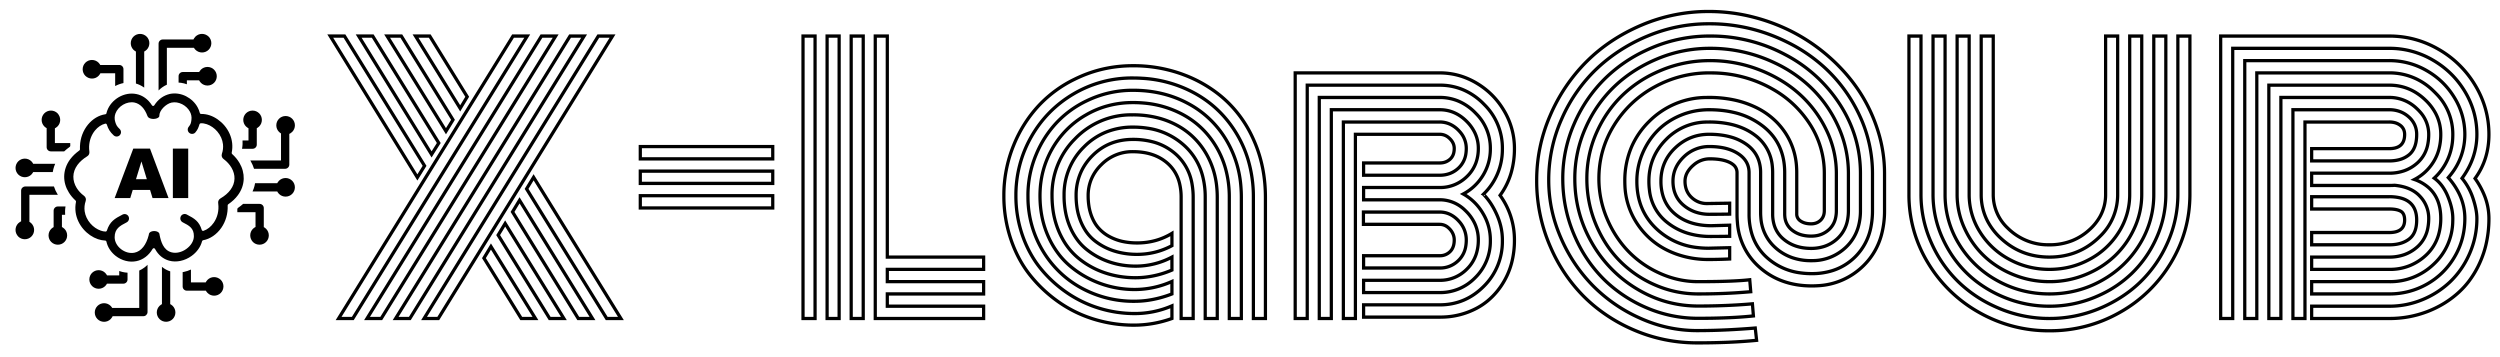 <svg xmlns="http://www.w3.org/2000/svg" xmlns:xlink="http://www.w3.org/1999/xlink" version="1.1" width="700" height="100" viewBox="0 0 700 100" xml:space="preserve">
<desc>Created with Fabric.js 3.5.0</desc>
<defs>
</defs>
<rect x="0" y="0" width="100%" height="100%" fill="rgba(255,255,255,0)"/>
<g transform="matrix(0.656 0 0 0.656 43.459 49.796)" id="736434">
<path style="stroke: none; stroke-width: 1; stroke-dasharray: none; stroke-linecap: butt; stroke-dashoffset: 0; stroke-linejoin: miter; stroke-miterlimit: 4; is-custom-font: none; font-file-url: none; fill: rgb(0,0,0); fill-rule: nonzero; opacity: 1;" vector-effect="non-scaling-stroke" transform=" translate(-59.625, -61.445)" d="M 86.28 104.11 c -0.47 -0.19 -0.98 -0.3 -1.52 -0.3 c -0.54 0 -1.05 0.11 -1.52 0.3 c -0.47 0.2 -0.9 0.48 -1.25 0.84 l -0.03 0.02 c -0.2 0.2 -0.39 0.43 -0.54 0.68 c -0.08 0.13 -0.16 0.27 -0.23 0.42 h -6.31 v -5.48 c -0.97 0.45 -1.98 0.79 -3.01 1 c -0.18 0.04 -0.35 0.07 -0.53 0.1 v 6.14 c 0 0.49 0.2 0.93 0.52 1.25 c 0.32 0.32 0.76 0.52 1.25 0.52 h 8.14 c 0.06 0.12 0.13 0.24 0.21 0.36 c 0.14 0.21 0.3 0.41 0.48 0.59 l 0.03 0.03 c 0.36 0.36 0.8 0.66 1.29 0.86 c 0.47 0.19 0.98 0.3 1.52 0.3 c 0.52 0 1.03 -0.1 1.49 -0.29 l 0.03 -0.01 c 0.49 -0.2 0.92 -0.5 1.29 -0.86 c 0.36 -0.36 0.66 -0.8 0.86 -1.29 c 0.19 -0.47 0.3 -0.98 0.3 -1.52 c 0 -0.53 -0.11 -1.04 -0.3 -1.52 c -0.2 -0.49 -0.5 -0.93 -0.86 -1.29 C 87.21 104.61 86.77 104.31 86.28 104.11 L 86.28 104.11 z M 57.43 66.61 h -7.4 l -1.06 3.48 h -6.66 l 7.95 -21.12 h 7.14 l 7.92 21.12 h -6.83 L 57.43 66.61 L 57.43 66.61 z M 56.05 62.03 l -2.31 -7.59 l -2.32 7.59 H 56.05 L 56.05 62.03 z M 67.16 48.96 h 6.55 v 21.12 h -6.55 V 48.96 L 67.16 48.96 z M 62.17 27.31 c -1.08 0.78 -2.08 1.83 -2.95 3.19 c -0.04 0.07 -0.1 0.13 -0.17 0.17 c -0.27 0.17 -0.63 0.09 -0.8 -0.17 c -0.87 -1.36 -1.87 -2.41 -2.95 -3.19 c -1.16 -0.84 -2.41 -1.37 -3.7 -1.63 l -0.02 0 c -1.26 -0.26 -2.55 -0.26 -3.79 -0.04 c -1.31 0.23 -2.58 0.71 -3.72 1.37 c -1.13 0.66 -2.15 1.51 -3 2.49 c -0.82 0.95 -1.48 2.04 -1.91 3.21 l 0 0 c -0.07 0.18 -0.13 0.37 -0.19 0.57 c -0.05 0.18 -0.11 0.38 -0.15 0.58 c -0.05 0.26 -0.27 0.45 -0.55 0.46 c -1.34 0.2 -2.67 0.69 -3.91 1.42 c -1.26 0.75 -2.43 1.77 -3.44 2.99 c -1 1.22 -1.84 2.66 -2.44 4.26 c -0.56 1.5 -0.9 3.15 -0.97 4.9 c -0.01 0.23 -0.01 0.45 -0.01 0.68 c 0 0.21 0.01 0.43 0.01 0.66 c 0.01 0.19 -0.07 0.39 -0.24 0.51 c -0.82 0.59 -1.56 1.2 -2.22 1.83 c -0.67 0.65 -1.26 1.32 -1.77 2.01 c -0.83 1.13 -1.44 2.31 -1.85 3.5 c -0.43 1.24 -0.64 2.51 -0.66 3.76 c -0.01 1.2 0.15 2.39 0.49 3.54 c 0.34 1.17 0.86 2.31 1.53 3.37 l 0 0 c 0.38 0.61 0.81 1.21 1.28 1.77 c 0.48 0.57 1 1.11 1.56 1.62 c 0.14 0.13 0.22 0.34 0.18 0.54 c -0.16 0.76 -0.24 1.51 -0.27 2.25 c -0.02 0.76 0.02 1.51 0.12 2.24 c 0.19 1.34 0.58 2.62 1.13 3.8 c 0.58 1.26 1.34 2.41 2.22 3.42 c 0.85 0.99 1.82 1.85 2.86 2.56 c 1.05 0.72 2.16 1.28 3.3 1.67 c 0.51 0.17 1.03 0.31 1.56 0.41 c 0.5 0.1 1 0.16 1.49 0.18 c 0.27 -0.01 0.52 0.18 0.58 0.46 c 0.26 1.19 0.74 2.31 1.4 3.32 c 0.69 1.06 1.56 2 2.56 2.78 c 1.26 0.98 2.74 1.72 4.3 2.11 c 1.47 0.37 3.02 0.44 4.54 0.12 c 1.36 -0.28 2.68 -0.86 3.9 -1.78 c 1.12 -0.85 2.16 -1.99 3.03 -3.47 c 0.05 -0.09 0.13 -0.16 0.23 -0.21 c 0.28 -0.15 0.63 -0.04 0.78 0.24 c 0.72 1.34 1.6 2.41 2.58 3.22 c 1.06 0.87 2.23 1.46 3.46 1.8 c 1.57 0.43 3.21 0.43 4.8 0.1 c 1.7 -0.35 3.34 -1.09 4.75 -2.11 c 1.11 -0.79 2.09 -1.76 2.87 -2.86 c 0.74 -1.03 1.29 -2.18 1.61 -3.39 c 0.04 -0.23 0.22 -0.43 0.47 -0.47 c 1.47 -0.26 2.92 -0.87 4.25 -1.78 c 1.33 -0.91 2.54 -2.11 3.53 -3.54 c 0.91 -1.32 1.64 -2.84 2.11 -4.5 c 0.44 -1.55 0.65 -3.23 0.58 -5 c -0.02 -0.2 0.07 -0.4 0.25 -0.52 c 0.86 -0.59 1.62 -1.21 2.3 -1.84 c 0.69 -0.66 1.3 -1.34 1.82 -2.05 l 0 0 c 0.8 -1.08 1.39 -2.2 1.8 -3.35 c 0.42 -1.19 0.64 -2.4 0.68 -3.61 c 0.03 -1.17 -0.11 -2.33 -0.41 -3.47 c -0.3 -1.15 -0.77 -2.26 -1.38 -3.31 l -0.02 -0.02 c -0.4 -0.69 -0.87 -1.35 -1.39 -1.99 c -0.52 -0.64 -1.11 -1.24 -1.74 -1.81 c -0.15 -0.13 -0.23 -0.34 -0.19 -0.55 c 0.14 -0.69 0.23 -1.38 0.26 -2.06 c 0.03 -0.69 0.01 -1.37 -0.06 -2.04 c -0.15 -1.39 -0.52 -2.71 -1.06 -3.94 c -0.57 -1.3 -1.33 -2.5 -2.22 -3.55 c -0.86 -1.02 -1.85 -1.91 -2.91 -2.65 c -1.06 -0.74 -2.19 -1.32 -3.34 -1.71 l -0.03 -0.01 c -0.61 -0.21 -1.23 -0.36 -1.84 -0.46 l -0.02 0 c -0.6 -0.1 -1.2 -0.14 -1.79 -0.13 c -0.27 0.02 -0.53 -0.16 -0.6 -0.44 c -0.1 -0.41 -0.23 -0.81 -0.38 -1.2 c -0.16 -0.4 -0.34 -0.79 -0.55 -1.18 c -0.54 -1 -1.25 -1.92 -2.08 -2.71 c -0.85 -0.81 -1.82 -1.5 -2.86 -2.03 c -1.07 -0.54 -2.24 -0.92 -3.44 -1.09 c -1.14 -0.16 -2.31 -0.14 -3.46 0.1 C 64.6 25.94 63.33 26.47 62.17 27.31 L 62.17 27.31 z M 78.52 38.57 c 0.07 -0.22 0.27 -0.39 0.52 -0.41 c 0.42 -0.03 0.85 -0.01 1.28 0.06 c 0.44 0.07 0.88 0.18 1.32 0.33 c 0.83 0.28 1.66 0.71 2.43 1.25 c 0.76 0.53 1.48 1.18 2.1 1.92 l 0.01 0.02 c 0.65 0.77 1.2 1.63 1.61 2.57 c 0.39 0.88 0.65 1.82 0.76 2.81 c 0.07 0.66 0.07 1.35 -0.01 2.05 c -0.07 0.65 -0.22 1.32 -0.45 1.99 l -0.01 0.04 c -0.14 0.42 -0.13 0.86 0 1.25 c 0.14 0.4 0.4 0.76 0.77 1 l 0.03 0.02 c 0.7 0.52 1.32 1.09 1.86 1.69 c 0.56 0.61 1.04 1.27 1.44 1.95 c 0.44 0.75 0.78 1.53 0.99 2.33 c 0.22 0.79 0.32 1.59 0.29 2.38 c -0.02 0.82 -0.18 1.64 -0.47 2.45 c -0.28 0.77 -0.69 1.53 -1.23 2.27 l -0.01 0.01 c -0.49 0.67 -1.11 1.33 -1.84 1.96 c -0.7 0.6 -1.51 1.17 -2.44 1.72 l -0.03 0.02 c -0.37 0.21 -0.64 0.53 -0.8 0.9 c -0.16 0.37 -0.21 0.78 -0.13 1.18 l 0.01 0.08 c 0.19 1.53 0.1 2.99 -0.21 4.32 c -0.34 1.45 -0.93 2.75 -1.7 3.86 c -0.59 0.85 -1.27 1.58 -2 2.16 c -0.75 0.6 -1.56 1.04 -2.39 1.31 l -0.01 0 c -0.3 0.09 -0.63 -0.08 -0.72 -0.38 c -1.13 -3.69 -3.08 -4.88 -6.38 -6.58 l -0.07 -0.04 c -0.46 -0.22 -0.96 -0.24 -1.41 -0.1 c -0.45 0.14 -0.84 0.45 -1.07 0.9 l -0.03 0.06 c -0.22 0.46 -0.24 0.96 -0.1 1.41 c 0.15 0.45 0.47 0.85 0.93 1.09 c 2.76 1.41 4.8 2.48 4.77 5.94 c -0.01 1.03 -0.33 2.03 -0.87 2.93 c -0.57 0.95 -1.39 1.8 -2.34 2.49 c -0.97 0.7 -2.06 1.21 -3.18 1.46 c -1.07 0.25 -2.17 0.26 -3.2 -0.02 c -1.74 -0.48 -2.87 -1.64 -3.63 -3.05 c -0.72 -1.34 -1.12 -2.9 -1.41 -4.32 c -0.02 -0.05 -0.02 -0.11 -0.02 -0.16 c 0 -0.72 -0.56 -1.19 -1.29 -1.4 c -0.32 -0.1 -0.67 -0.14 -1.01 -0.14 c -0.35 0 -0.69 0.05 -1.01 0.14 c -0.72 0.22 -1.28 0.69 -1.28 1.4 c 0 0.05 -0.01 0.09 -0.02 0.14 c -0.56 2.22 -1.37 3.89 -2.32 5.09 c -1.11 1.41 -2.41 2.18 -3.75 2.46 c -0.98 0.2 -1.99 0.15 -2.95 -0.1 c -1.01 -0.27 -1.97 -0.76 -2.81 -1.4 c -0.83 -0.65 -1.52 -1.44 -2 -2.33 c -0.46 -0.85 -0.73 -1.79 -0.73 -2.75 c 0 -3.64 2.2 -4.86 5.11 -6.35 c 0.46 -0.24 0.78 -0.64 0.93 -1.09 c 0.15 -0.46 0.12 -0.97 -0.11 -1.44 c -0.24 -0.46 -0.64 -0.78 -1.09 -0.93 c -0.45 -0.14 -0.95 -0.12 -1.41 0.1 l -0.03 0.01 c -3.43 1.75 -5.48 3.03 -6.71 6.84 c -0.07 0.25 -0.31 0.44 -0.58 0.43 c -0.34 -0.01 -0.68 -0.05 -1.03 -0.12 c -0.34 -0.07 -0.68 -0.16 -1 -0.28 c -0.81 -0.28 -1.62 -0.69 -2.38 -1.21 c -0.75 -0.52 -1.45 -1.14 -2.07 -1.86 c -0.64 -0.74 -1.19 -1.57 -1.61 -2.48 c -0.4 -0.85 -0.68 -1.76 -0.82 -2.71 l 0 -0.02 c -0.1 -0.7 -0.12 -1.43 -0.04 -2.18 c 0.07 -0.7 0.22 -1.43 0.47 -2.15 l 0.01 -0.03 c 0.14 -0.41 0.13 -0.84 0.01 -1.22 l -0.01 -0.02 c -0.13 -0.4 -0.39 -0.75 -0.75 -1 l -0.02 -0.02 c -0.64 -0.48 -1.22 -0.99 -1.73 -1.55 c -0.52 -0.56 -0.98 -1.16 -1.36 -1.78 c -0.46 -0.75 -0.82 -1.55 -1.06 -2.37 c -0.23 -0.8 -0.35 -1.62 -0.34 -2.46 c 0.01 -0.85 0.16 -1.72 0.46 -2.57 c 0.29 -0.81 0.71 -1.62 1.29 -2.41 c 0.49 -0.67 1.09 -1.33 1.81 -1.96 c 0.69 -0.61 1.47 -1.19 2.37 -1.74 c 0.33 -0.2 0.57 -0.48 0.73 -0.8 l 0.01 -0.03 c 0.16 -0.33 0.22 -0.7 0.17 -1.07 c -0.01 -0.04 -0.01 -0.08 -0.01 -0.12 l 0 -0.02 c -0.05 -0.35 -0.08 -0.7 -0.1 -1.04 c -0.02 -0.37 -0.02 -0.74 -0.01 -1.1 c 0.05 -1.31 0.3 -2.54 0.71 -3.65 c 0.44 -1.19 1.06 -2.26 1.8 -3.17 c 0.61 -0.75 1.31 -1.38 2.04 -1.87 c 0.73 -0.49 1.5 -0.84 2.29 -1.04 l 0 0 c 0.3 -0.09 0.63 0.08 0.72 0.38 c 0.62 1.96 1.4 3.19 2.89 4.58 l 0.06 0.05 c 0.37 0.34 0.85 0.5 1.32 0.48 c 0.47 -0.02 0.93 -0.21 1.27 -0.58 l 0.03 -0.04 c 0.34 -0.37 0.5 -0.85 0.48 -1.32 c -0.02 -0.47 -0.22 -0.94 -0.6 -1.3 c -1.2 -1.11 -1.47 -1.8 -1.83 -2.92 c -0.42 -1.29 -0.35 -2.55 0.06 -3.67 c 0.28 -0.77 0.72 -1.49 1.28 -2.12 c 0.55 -0.63 1.22 -1.19 1.96 -1.62 l 0.03 -0.02 c 0.76 -0.44 1.58 -0.76 2.43 -0.92 c 0.81 -0.15 1.64 -0.16 2.45 0.01 c 1.14 0.24 2.26 0.84 3.25 1.88 c 0.87 0.91 1.64 2.17 2.25 3.83 l 0.01 0.02 c 0.21 0.65 0.89 1.03 1.69 1.18 c 0.36 0.07 0.74 0.09 1.11 0.07 l 0.01 0 c 0.38 -0.02 0.74 -0.09 1.08 -0.2 c 0.6 -0.2 1.07 -0.52 1.18 -0.93 v -0.23 c 0 -1.16 0.69 -2.39 1.64 -3.4 c 1.04 -1.1 2.43 -1.97 3.6 -2.21 c 0.74 -0.15 1.49 -0.16 2.22 -0.05 c 0.76 0.12 1.5 0.36 2.2 0.71 L 71.1 30 c 0.71 0.36 1.36 0.82 1.93 1.36 c 0.56 0.54 1.04 1.15 1.4 1.82 c 0.57 1.05 0.83 2.25 0.65 3.52 c -0.16 1.11 -0.2 1.81 -1.13 2.92 l -0.01 0.01 c -0.33 0.39 -0.47 0.88 -0.43 1.36 c 0.04 0.46 0.25 0.91 0.62 1.23 l 0.06 0.05 c 0.39 0.32 0.87 0.45 1.34 0.41 c 0.46 -0.04 0.91 -0.25 1.23 -0.62 l 0.05 -0.07 C 77.77 40.85 78.08 40.01 78.52 38.57 L 78.52 38.57 z M 100.48 87.51 c -0.19 -0.47 -0.3 -0.98 -0.3 -1.52 c 0 -0.54 0.11 -1.05 0.3 -1.52 c 0.2 -0.47 0.48 -0.9 0.84 -1.25 l 0.02 -0.03 c 0.2 -0.2 0.43 -0.39 0.68 -0.54 c 0.13 -0.08 0.27 -0.16 0.42 -0.23 v -6.31 h -7.76 c 0.01 -0.41 0.01 -0.82 -0.01 -1.24 c -0.02 -0.23 0.08 -0.46 0.28 -0.59 c 0.8 -0.55 1.53 -1.12 2.19 -1.71 h 7.06 c 0.49 0 0.93 0.2 1.25 0.52 c 0.32 0.32 0.52 0.76 0.52 1.25 v 8.14 c 0.12 0.06 0.24 0.13 0.36 0.21 c 0.21 0.14 0.41 0.3 0.59 0.48 l 0.03 0.03 c 0.36 0.36 0.66 0.8 0.86 1.29 c 0.19 0.47 0.3 0.98 0.3 1.52 c 0 0.52 -0.1 1.02 -0.29 1.49 l -0.01 0.03 c -0.2 0.49 -0.5 0.92 -0.86 1.29 c -0.36 0.36 -0.8 0.66 -1.29 0.86 c -0.47 0.19 -0.98 0.3 -1.52 0.3 c -0.53 0 -1.04 -0.11 -1.52 -0.3 c -0.49 -0.2 -0.93 -0.5 -1.29 -0.86 C 100.98 88.44 100.68 88 100.48 87.51 L 100.48 87.51 z M 111.72 67.26 h -10.55 c 0.18 -0.39 0.34 -0.78 0.48 -1.18 c 0.28 -0.78 0.48 -1.57 0.6 -2.36 h 9.47 c 0.07 -0.13 0.14 -0.26 0.22 -0.39 c 0.15 -0.24 0.33 -0.46 0.52 -0.65 c 0.37 -0.37 0.8 -0.66 1.29 -0.86 c 0.47 -0.19 0.98 -0.3 1.52 -0.3 c 0.52 0 1.02 0.1 1.49 0.29 l 0.03 0.01 c 0.49 0.2 0.92 0.5 1.29 0.86 c 0.36 0.36 0.66 0.8 0.86 1.29 c 0.19 0.47 0.3 0.98 0.3 1.52 c 0 0.53 -0.11 1.04 -0.3 1.52 c -0.2 0.49 -0.5 0.93 -0.86 1.29 c -0.36 0.36 -0.8 0.66 -1.29 0.86 c -0.47 0.19 -0.98 0.3 -1.52 0.3 c -0.52 0 -1.02 -0.1 -1.49 -0.29 l -0.03 -0.01 c -0.49 -0.2 -0.92 -0.5 -1.29 -0.86 c -0.19 -0.19 -0.36 -0.4 -0.51 -0.63 l -0.02 -0.03 C 111.86 67.52 111.79 67.39 111.72 67.26 L 111.72 67.26 z M 115.08 57.58 h -13.27 c -0.34 -1.12 -0.82 -2.21 -1.42 -3.25 l -0.02 -0.03 c -0.05 -0.09 -0.1 -0.17 -0.15 -0.26 h 13.1 V 42.49 c -0.1 -0.06 -0.2 -0.12 -0.3 -0.19 c -0.2 -0.14 -0.38 -0.29 -0.55 -0.46 c -0.36 -0.36 -0.66 -0.8 -0.86 -1.29 c -0.19 -0.47 -0.3 -0.98 -0.3 -1.52 c 0 -0.53 0.11 -1.05 0.3 -1.52 c 0.2 -0.49 0.5 -0.92 0.86 -1.29 c 0.36 -0.36 0.8 -0.66 1.29 -0.86 c 0.47 -0.19 0.98 -0.3 1.52 -0.3 c 0.53 0 1.04 0.11 1.52 0.3 c 0.49 0.2 0.93 0.5 1.29 0.86 c 0.36 0.36 0.66 0.8 0.86 1.29 c 0.19 0.47 0.3 0.98 0.3 1.52 c 0 0.52 -0.1 1.02 -0.29 1.49 l -0.01 0.03 c -0.2 0.49 -0.5 0.92 -0.86 1.29 c -0.22 0.22 -0.48 0.42 -0.75 0.59 c -0.15 0.09 -0.32 0.18 -0.48 0.25 v 13.12 c 0 0.49 -0.2 0.93 -0.52 1.25 C 116.01 57.38 115.57 57.58 115.08 57.58 L 115.08 57.58 z M 101.21 49.04 h -4.52 c 0.12 -0.66 0.19 -1.32 0.22 -1.98 c 0.02 -0.53 0.02 -1.05 -0.01 -1.56 h 2.54 v -5.22 c -0.14 -0.07 -0.27 -0.14 -0.4 -0.23 c -0.24 -0.15 -0.46 -0.33 -0.67 -0.54 l 0 0 c -0.36 -0.36 -0.66 -0.8 -0.86 -1.29 c -0.19 -0.47 -0.3 -0.98 -0.3 -1.51 c 0 -0.53 0.11 -1.04 0.3 -1.52 c 0.2 -0.47 0.48 -0.9 0.83 -1.26 l 0.03 -0.03 c 0.36 -0.36 0.8 -0.66 1.29 -0.86 c 0.47 -0.19 0.98 -0.3 1.52 -0.3 c 0.54 0 1.05 0.11 1.52 0.3 c 0.47 0.2 0.9 0.48 1.26 0.84 l 0.03 0.02 c 0.36 0.36 0.65 0.78 0.85 1.26 l 0.01 0.03 c 0.19 0.47 0.3 0.98 0.3 1.52 c 0 0.53 -0.11 1.05 -0.3 1.52 c -0.2 0.47 -0.48 0.9 -0.83 1.26 l -0.03 0.03 c -0.19 0.19 -0.4 0.36 -0.64 0.52 c -0.12 0.08 -0.24 0.15 -0.37 0.21 v 7.02 c 0 0.49 -0.2 0.93 -0.52 1.25 C 102.14 48.84 101.69 49.04 101.21 49.04 L 101.21 49.04 z M 31.13 18.77 c 0.47 0.19 0.98 0.3 1.52 0.3 c 0.54 0 1.05 -0.11 1.52 -0.3 c 0.47 -0.2 0.9 -0.48 1.25 -0.84 l 0.03 -0.02 c 0.2 -0.2 0.39 -0.43 0.54 -0.68 c 0.08 -0.13 0.16 -0.27 0.23 -0.42 h 6.31 v 5.45 c 1.11 -0.59 2.31 -1.02 3.54 -1.27 v -5.95 c 0 -0.49 -0.2 -0.93 -0.52 -1.25 c -0.32 -0.32 -0.76 -0.52 -1.25 -0.52 h -8.14 c -0.06 -0.12 -0.13 -0.24 -0.21 -0.36 c -0.14 -0.21 -0.3 -0.41 -0.48 -0.59 l -0.03 -0.03 c -0.36 -0.36 -0.8 -0.66 -1.29 -0.86 c -0.47 -0.19 -0.98 -0.3 -1.52 -0.3 c -0.52 0 -1.03 0.1 -1.49 0.29 l -0.03 0.01 c -0.49 0.2 -0.92 0.5 -1.29 0.86 c -0.36 0.36 -0.66 0.8 -0.86 1.29 c -0.19 0.47 -0.3 0.98 -0.3 1.52 c 0 0.53 0.11 1.04 0.3 1.52 c 0.2 0.49 0.5 0.93 0.86 1.29 C 30.21 18.27 30.64 18.57 31.13 18.77 L 31.13 18.77 z M 51.39 7.53 v 13.66 c 1.18 0.34 2.33 0.88 3.41 1.66 l 0.12 0.09 c 0 -0.03 0.01 -0.06 0.01 -0.09 V 7.53 c 0.13 -0.07 0.26 -0.14 0.39 -0.22 c 0.24 -0.15 0.46 -0.33 0.65 -0.52 c 0.36 -0.37 0.66 -0.8 0.86 -1.29 c 0.19 -0.47 0.3 -0.98 0.3 -1.52 c 0 -0.52 -0.1 -1.02 -0.29 -1.49 l -0.01 -0.03 c -0.2 -0.49 -0.5 -0.92 -0.86 -1.29 c -0.36 -0.36 -0.8 -0.66 -1.29 -0.86 c -0.47 -0.19 -0.98 -0.3 -1.52 -0.3 c -0.53 0 -1.04 0.11 -1.52 0.3 c -0.49 0.2 -0.93 0.5 -1.29 0.86 c -0.36 0.36 -0.66 0.8 -0.86 1.29 c -0.19 0.47 -0.3 0.98 -0.3 1.52 c 0 0.52 0.1 1.02 0.29 1.49 l 0.01 0.03 c 0.2 0.49 0.5 0.92 0.86 1.29 c 0.19 0.19 0.4 0.36 0.63 0.51 L 51 7.31 C 51.13 7.39 51.25 7.46 51.39 7.53 L 51.39 7.53 z M 61.06 4.17 v 19.98 c 0.48 -0.49 0.99 -0.92 1.51 -1.3 c 0.65 -0.47 1.33 -0.86 2.03 -1.16 V 5.93 h 11.55 c 0.06 0.1 0.12 0.2 0.19 0.3 c 0.14 0.2 0.29 0.38 0.46 0.55 c 0.36 0.36 0.8 0.66 1.29 0.86 c 0.47 0.19 0.98 0.3 1.52 0.3 c 0.53 0 1.05 -0.11 1.52 -0.3 c 0.49 -0.2 0.93 -0.5 1.29 -0.86 c 0.36 -0.36 0.66 -0.8 0.86 -1.29 c 0.19 -0.47 0.3 -0.98 0.3 -1.52 c 0 -0.53 -0.11 -1.04 -0.3 -1.52 c -0.2 -0.49 -0.5 -0.93 -0.86 -1.29 C 82.04 0.8 81.6 0.5 81.11 0.3 C 80.64 0.11 80.13 0 79.6 0 c -0.52 0 -1.02 0.1 -1.49 0.29 L 78.08 0.3 c -0.49 0.2 -0.92 0.5 -1.29 0.86 c -0.22 0.22 -0.42 0.48 -0.59 0.75 c -0.09 0.15 -0.18 0.32 -0.25 0.48 H 62.83 c -0.49 0 -0.93 0.2 -1.25 0.52 C 61.26 3.24 61.06 3.68 61.06 4.17 L 61.06 4.17 z M 69.6 18.04 v 2.74 c 0.36 0.02 0.73 0.05 1.09 0.11 c 0.84 0.12 1.66 0.33 2.45 0.62 v -1.69 h 5.22 c 0.07 0.14 0.14 0.27 0.23 0.4 c 0.15 0.24 0.33 0.46 0.54 0.67 l 0 0 c 0.36 0.36 0.8 0.66 1.29 0.86 c 0.47 0.19 0.98 0.3 1.51 0.3 s 1.04 -0.11 1.52 -0.3 c 0.47 -0.2 0.9 -0.48 1.26 -0.83 l 0.03 -0.03 c 0.36 -0.36 0.66 -0.8 0.86 -1.29 c 0.19 -0.47 0.3 -0.98 0.3 -1.52 c 0 -0.54 -0.11 -1.05 -0.3 -1.52 c -0.2 -0.47 -0.48 -0.9 -0.84 -1.26 l -0.02 -0.03 c -0.36 -0.36 -0.78 -0.65 -1.26 -0.85 l -0.03 -0.01 c -0.47 -0.19 -0.98 -0.3 -1.52 -0.3 c -0.53 0 -1.05 0.11 -1.52 0.3 c -0.47 0.2 -0.9 0.48 -1.26 0.83 l -0.03 0.03 c -0.19 0.19 -0.36 0.4 -0.52 0.64 c -0.08 0.12 -0.15 0.24 -0.21 0.37 h -7.02 c -0.49 0 -0.93 0.2 -1.25 0.52 C 69.8 17.11 69.6 17.55 69.6 18.04 L 69.6 18.04 z M 18.77 35.2 c 0.19 0.47 0.3 0.98 0.3 1.52 c 0 0.54 -0.11 1.05 -0.3 1.52 c -0.2 0.47 -0.48 0.9 -0.84 1.25 l -0.02 0.03 c -0.2 0.2 -0.43 0.39 -0.68 0.54 c -0.13 0.08 -0.27 0.16 -0.42 0.23 v 6.31 h 6.55 l 0 0.31 c 0 0.24 0.01 0.49 0.02 0.75 c 0.02 0.22 -0.08 0.44 -0.27 0.58 c -0.86 0.61 -1.63 1.25 -2.33 1.9 h -5.72 c -0.49 0 -0.93 -0.2 -1.25 -0.52 c -0.32 -0.32 -0.52 -0.76 -0.52 -1.25 v -8.14 c -0.12 -0.06 -0.24 -0.13 -0.36 -0.21 c -0.21 -0.14 -0.41 -0.3 -0.59 -0.48 l -0.03 -0.03 c -0.36 -0.36 -0.66 -0.8 -0.86 -1.29 c -0.19 -0.47 -0.3 -0.98 -0.3 -1.52 c 0 -0.52 0.1 -1.02 0.29 -1.49 l 0.01 -0.03 c 0.2 -0.49 0.5 -0.92 0.86 -1.29 c 0.36 -0.36 0.8 -0.66 1.29 -0.86 c 0.47 -0.19 0.98 -0.3 1.52 -0.3 c 0.53 0 1.04 0.11 1.52 0.3 c 0.49 0.2 0.93 0.5 1.29 0.86 C 18.27 34.27 18.57 34.71 18.77 35.2 L 18.77 35.2 z M 7.53 55.45 h 9.4 c -0.16 0.36 -0.3 0.73 -0.43 1.09 c -0.28 0.81 -0.48 1.62 -0.6 2.44 H 7.53 c -0.07 0.13 -0.14 0.26 -0.22 0.39 c -0.15 0.24 -0.33 0.46 -0.52 0.65 c -0.37 0.37 -0.8 0.66 -1.29 0.86 c -0.47 0.19 -0.98 0.3 -1.52 0.3 c -0.52 0 -1.02 -0.1 -1.49 -0.29 l -0.03 -0.01 c -0.49 -0.2 -0.92 -0.5 -1.29 -0.86 c -0.36 -0.36 -0.66 -0.8 -0.86 -1.29 c -0.19 -0.47 -0.3 -0.98 -0.3 -1.52 c 0 -0.53 0.11 -1.04 0.3 -1.52 c 0.2 -0.49 0.5 -0.93 0.86 -1.29 c 0.36 -0.36 0.8 -0.66 1.29 -0.86 c 0.47 -0.19 0.98 -0.3 1.52 -0.3 c 0.52 0 1.02 0.1 1.49 0.29 l 0.03 0.01 c 0.49 0.2 0.92 0.5 1.29 0.86 c 0.19 0.19 0.36 0.4 0.51 0.63 l 0.02 0.03 C 7.39 55.19 7.46 55.32 7.53 55.45 L 7.53 55.45 z M 4.17 65.13 H 16.4 c 0.38 1.21 0.93 2.38 1.63 3.49 l 0 0.01 l 0.02 0.04 H 5.93 v 11.55 c 0.1 0.06 0.2 0.12 0.3 0.19 c 0.2 0.14 0.38 0.29 0.55 0.46 c 0.36 0.36 0.66 0.8 0.86 1.29 c 0.19 0.47 0.3 0.98 0.3 1.52 c 0 0.53 -0.11 1.05 -0.3 1.52 c -0.2 0.49 -0.5 0.92 -0.86 1.29 c -0.36 0.36 -0.8 0.66 -1.29 0.86 c -0.47 0.19 -0.98 0.3 -1.52 0.3 c -0.53 0 -1.04 -0.11 -1.52 -0.3 c -0.49 -0.2 -0.93 -0.5 -1.29 -0.86 C 0.8 86.1 0.5 85.66 0.3 85.18 C 0.11 84.71 0 84.2 0 83.66 c 0 -0.52 0.1 -1.02 0.29 -1.49 l 0.01 -0.03 c 0.2 -0.49 0.5 -0.92 0.86 -1.29 c 0.22 -0.22 0.48 -0.42 0.75 -0.59 c 0.15 -0.09 0.32 -0.18 0.48 -0.25 V 66.89 c 0 -0.49 0.2 -0.93 0.52 -1.25 C 3.24 65.33 3.68 65.13 4.17 65.13 L 4.17 65.13 z M 18.04 73.67 h 3.3 c -0.11 0.66 -0.17 1.31 -0.19 1.95 c -0.02 0.54 -0.01 1.07 0.03 1.59 h -1.37 v 5.22 c 0.14 0.07 0.27 0.14 0.4 0.23 c 0.24 0.15 0.46 0.33 0.67 0.54 l 0 0 c 0.36 0.36 0.66 0.8 0.86 1.29 c 0.19 0.47 0.3 0.98 0.3 1.52 s -0.11 1.04 -0.3 1.52 c -0.2 0.47 -0.48 0.9 -0.83 1.26 l -0.03 0.03 c -0.36 0.36 -0.8 0.66 -1.29 0.86 c -0.47 0.19 -0.98 0.3 -1.52 0.3 c -0.54 0 -1.05 -0.11 -1.52 -0.3 c -0.47 -0.2 -0.9 -0.48 -1.26 -0.84 l -0.03 -0.02 c -0.36 -0.36 -0.65 -0.78 -0.85 -1.26 l -0.01 -0.03 c -0.19 -0.47 -0.3 -0.98 -0.3 -1.52 c 0 -0.53 0.11 -1.05 0.3 -1.52 c 0.2 -0.47 0.48 -0.9 0.83 -1.26 l 0.03 -0.03 c 0.19 -0.19 0.4 -0.36 0.64 -0.52 c 0.12 -0.08 0.24 -0.15 0.37 -0.21 v -7.02 c 0 -0.49 0.2 -0.93 0.52 -1.25 C 17.11 73.86 17.55 73.67 18.04 73.67 L 18.04 73.67 z M 66.03 115.35 v -13.99 c -1.25 -0.39 -2.43 -1.02 -3.51 -1.91 l -0.02 -0.02 v 15.93 c -0.13 0.07 -0.26 0.14 -0.39 0.22 c -0.24 0.15 -0.46 0.33 -0.65 0.52 c -0.36 0.37 -0.66 0.8 -0.86 1.29 c -0.19 0.47 -0.3 0.98 -0.3 1.52 c 0 0.52 0.1 1.02 0.29 1.49 l 0.01 0.03 c 0.2 0.49 0.5 0.92 0.86 1.29 c 0.36 0.36 0.8 0.66 1.29 0.86 c 0.47 0.19 0.98 0.3 1.52 0.3 c 0.53 0 1.04 -0.11 1.52 -0.3 c 0.49 -0.2 0.93 -0.5 1.29 -0.86 c 0.36 -0.36 0.66 -0.8 0.86 -1.29 c 0.19 -0.47 0.3 -0.98 0.3 -1.52 c 0 -0.52 -0.1 -1.02 -0.29 -1.49 l -0.01 -0.03 c -0.2 -0.49 -0.5 -0.92 -0.86 -1.29 c -0.19 -0.19 -0.4 -0.36 -0.63 -0.51 l -0.03 -0.02 C 66.29 115.49 66.16 115.42 66.03 115.35 L 66.03 115.35 z M 56.35 118.71 V 98.55 c -0.42 0.43 -0.86 0.81 -1.32 1.16 c -0.71 0.54 -1.45 0.97 -2.22 1.31 v 15.94 H 41.26 c -0.06 -0.1 -0.12 -0.2 -0.19 -0.3 c -0.14 -0.2 -0.29 -0.38 -0.46 -0.55 c -0.36 -0.36 -0.8 -0.66 -1.29 -0.86 c -0.47 -0.19 -0.98 -0.3 -1.52 -0.3 c -0.53 0 -1.05 0.11 -1.52 0.3 c -0.49 0.2 -0.92 0.5 -1.29 0.86 c -0.36 0.36 -0.66 0.8 -0.86 1.29 c -0.19 0.47 -0.3 0.98 -0.3 1.52 c 0 0.53 0.11 1.04 0.3 1.52 c 0.2 0.49 0.5 0.93 0.86 1.29 c 0.36 0.36 0.8 0.66 1.29 0.86 c 0.47 0.19 0.98 0.3 1.52 0.3 c 0.52 0 1.02 -0.1 1.49 -0.29 l 0.03 -0.01 c 0.49 -0.2 0.92 -0.5 1.29 -0.86 c 0.22 -0.22 0.42 -0.48 0.59 -0.75 c 0.09 -0.15 0.18 -0.32 0.25 -0.48 h 13.12 c 0.49 0 0.93 -0.2 1.25 -0.52 C 56.15 119.64 56.35 119.2 56.35 118.71 L 56.35 118.71 z M 47.81 104.84 v -2.91 c -0.78 -0.04 -1.56 -0.16 -2.32 -0.35 c -0.41 -0.1 -0.82 -0.23 -1.22 -0.37 v 1.87 h -5.22 c -0.07 -0.14 -0.14 -0.27 -0.23 -0.4 c -0.15 -0.24 -0.33 -0.46 -0.54 -0.67 l 0 0 c -0.36 -0.36 -0.8 -0.66 -1.29 -0.86 c -0.47 -0.19 -0.98 -0.3 -1.51 -0.3 c -0.53 0 -1.04 0.11 -1.52 0.3 c -0.47 0.2 -0.9 0.48 -1.26 0.83 L 32.67 102 c -0.36 0.36 -0.66 0.8 -0.86 1.29 c -0.19 0.47 -0.3 0.98 -0.3 1.52 c 0 0.54 0.11 1.05 0.3 1.52 c 0.2 0.47 0.48 0.9 0.84 1.26 l 0.02 0.03 c 0.36 0.36 0.78 0.65 1.26 0.85 l 0.03 0.01 c 0.47 0.19 0.98 0.3 1.52 0.3 c 0.53 0 1.04 -0.11 1.52 -0.3 c 0.47 -0.2 0.9 -0.48 1.26 -0.83 l 0.03 -0.03 c 0.19 -0.19 0.36 -0.4 0.52 -0.64 c 0.08 -0.12 0.15 -0.24 0.21 -0.37 h 7.02 c 0.49 0 0.93 -0.2 1.25 -0.52 C 47.61 105.77 47.81 105.33 47.81 104.84 L 47.81 104.84 z" stroke-linecap="round"/>
</g>
<g transform="matrix(0.959 0 0 0.978 394.683 49.613)" id="584613">
<g style="" vector-effect="non-scaling-stroke">
		<g transform="matrix(1 0 0 1 -272.705 0.025)">
<path style="stroke: rgb(0,0,0); stroke-width: 0.945; stroke-dasharray: none; stroke-linecap: round; stroke-dashoffset: 0; stroke-linejoin: miter; stroke-miterlimit: 4; is-custom-font: none; font-file-url: none; fill: none; fill-rule: evenodd; opacity: 1;" transform=" translate(-42.431, -47.462)" d="M 10.742 87.891 L 61.67 7.032 L 65.82 7.032 L 14.893 87.891 L 10.742 87.891 Z M 2.441 87.891 L 53.369 7.032 L 57.52 7.032 L 6.592 87.891 L 2.441 87.891 Z M 27.393 87.891 L 78.271 7.032 L 82.422 7.032 L 31.543 87.891 L 27.393 87.891 Z M 19.092 87.891 L 70.02 7.032 L 74.121 7.032 L 23.242 87.891 L 19.092 87.891 Z M 4.15 7.032 L 27.539 44.19 L 25.439 47.51 L 0 7.032 L 4.15 7.032 Z M 80.713 87.891 L 57.324 50.782 L 59.375 47.461 L 84.863 87.891 L 80.713 87.891 Z M 12.402 7.032 L 31.689 37.647 L 29.59 40.918 L 8.301 7.032 L 12.402 7.032 Z M 72.412 87.891 L 53.223 57.373 L 55.273 54.053 L 76.563 87.891 L 72.412 87.891 Z M 20.752 7.032 L 35.84 31.006 L 33.789 34.278 L 16.602 7.032 L 20.752 7.032 Z M 64.063 87.891 L 49.023 64.014 L 51.074 60.694 L 68.213 87.891 L 64.063 87.891 Z M 29.053 7.032 L 39.99 24.414 L 37.939 27.735 L 24.902 7.032 L 29.053 7.032 Z M 55.762 87.891 L 44.873 70.606 L 46.924 67.286 L 59.912 87.891 L 55.762 87.891 Z" stroke-linecap="round"/>
</g>
		<g transform="matrix(1 0 0 1 -205.274 0.024)" id="1">
<path style="stroke: rgb(0,0,0); stroke-width: 0.945; stroke-dasharray: none; stroke-linecap: round; stroke-dashoffset: 0; stroke-linejoin: miter; stroke-miterlimit: 4; is-custom-font: none; font-file-url: none; fill: none; fill-rule: evenodd; opacity: 1;" transform=" translate(-109.863, -47.461)" d="M 129.199 42.188 L 90.527 42.188 L 90.527 38.672 L 129.199 38.672 L 129.199 42.188 Z M 129.199 49.219 L 90.527 49.219 L 90.527 45.704 L 129.199 45.704 L 129.199 49.219 Z M 129.199 56.25 L 90.527 56.25 L 90.527 52.735 L 129.199 52.735 L 129.199 56.25 Z" stroke-linecap="round"/>
</g>
		<g transform="matrix(1 0 0 1 -150.733 0.025)" id="2">
<path style="stroke: rgb(0,0,0); stroke-width: 0.945; stroke-dasharray: none; stroke-linecap: round; stroke-dashoffset: 0; stroke-linejoin: miter; stroke-miterlimit: 4; is-custom-font: none; font-file-url: none; fill: none; fill-rule: evenodd; opacity: 1;" transform=" translate(-164.404, -47.462)" d="M 159.131 87.891 L 159.131 7.032 L 162.646 7.032 L 162.646 70.313 L 190.771 70.313 L 190.771 73.829 L 162.646 73.829 L 162.646 77.344 L 190.771 77.344 L 190.771 80.86 L 162.646 80.86 L 162.646 84.375 L 190.771 84.375 L 190.771 87.891 L 159.131 87.891 Z M 138.037 87.891 L 138.037 7.032 L 141.553 7.032 L 141.553 87.891 L 138.037 87.891 Z M 152.1 87.891 L 152.1 7.032 L 155.615 7.032 L 155.615 87.891 L 152.1 87.891 Z M 145.068 87.891 L 145.068 7.032 L 148.584 7.032 L 148.584 87.891 L 145.068 87.891 Z" stroke-linecap="round"/>
</g>
		<g transform="matrix(1 0 0 1 -80.274 5.224)" id="3">
<path style="stroke: rgb(0,0,0); stroke-width: 0.945; stroke-dasharray: none; stroke-linecap: round; stroke-dashoffset: 0; stroke-linejoin: miter; stroke-miterlimit: 4; is-custom-font: none; font-file-url: none; fill: none; fill-rule: evenodd; opacity: 1;" transform=" translate(-234.863, -52.661)" d="M 273.047 53.223 L 273.047 87.891 L 269.531 87.891 L 269.531 53.223 A 36.571 36.571 0 0 0 267.939 42.279 A 32.27 32.27 0 0 0 264.893 35.425 Q 260.254 27.588 252.246 23.316 A 36.646 36.646 0 0 0 236.962 19.119 A 43.918 43.918 0 0 0 234.375 19.043 A 34.035 34.035 0 0 0 217.041 23.584 Q 209.18 28.125 204.688 35.865 A 33.017 33.017 0 0 0 200.195 52.735 A 33.615 33.615 0 0 0 202.124 64.136 A 32.229 32.229 0 0 0 205.445 70.909 A 28.472 28.472 0 0 0 207.397 73.56 A 36.103 36.103 0 0 0 215.112 80.518 A 34.716 34.716 0 0 0 224.536 84.961 A 35.639 35.639 0 0 0 234.814 86.475 A 27.7 27.7 0 0 0 245.752 84.278 L 245.752 87.891 Q 240.332 89.795 234.619 89.795 A 40.183 40.183 0 0 1 223.12 88.135 Q 217.529 86.475 212.769 83.228 Q 208.008 79.981 204.395 75.562 Q 200.781 71.143 198.73 65.235 A 37.834 37.834 0 0 1 196.68 52.786 A 42.476 42.476 0 0 1 196.68 52.735 A 37.166 37.166 0 0 1 199.536 38.306 A 36.872 36.872 0 0 1 206.737 27.074 A 35.403 35.403 0 0 1 207.349 26.441 A 35.76 35.76 0 0 1 217.207 19.455 A 41.854 41.854 0 0 1 219.36 18.482 Q 226.416 15.528 234.375 15.528 A 42.623 42.623 0 0 1 247.755 17.603 A 40.141 40.141 0 0 1 249.609 18.262 A 38.269 38.269 0 0 1 259.204 23.558 A 35.033 35.033 0 0 1 261.914 25.855 A 33.853 33.853 0 0 1 269.264 36.005 A 39.697 39.697 0 0 1 270.068 37.793 Q 273.047 44.873 273.047 53.223 Z M 266.016 53.223 L 266.016 87.891 L 262.5 87.891 L 262.5 53.223 A 29.957 29.957 0 0 0 261.397 44.959 A 25.52 25.52 0 0 0 258.813 38.941 Q 255.127 32.715 248.73 29.395 A 29.744 29.744 0 0 0 237.365 26.196 A 36.148 36.148 0 0 0 234.375 26.075 Q 226.807 26.075 220.557 29.664 A 26.152 26.152 0 0 0 210.767 39.356 Q 207.227 45.459 207.227 52.735 Q 207.227 58.985 209.521 64.136 A 25.097 25.097 0 0 0 212.908 69.734 A 21.823 21.823 0 0 0 215.698 72.608 Q 219.58 75.928 224.536 77.759 A 29.699 29.699 0 0 0 234.912 79.59 A 27.138 27.138 0 0 0 245.752 77.295 L 245.752 80.86 A 32.688 32.688 0 0 1 238.7 82.688 A 28.26 28.26 0 0 1 234.814 82.959 A 32.253 32.253 0 0 1 219.287 79.151 A 29.318 29.318 0 0 1 207.959 68.36 A 29.358 29.358 0 0 1 203.715 53.273 A 34.855 34.855 0 0 1 203.711 52.735 A 29.627 29.627 0 0 1 206.079 41.016 A 30.24 30.24 0 0 1 212 31.909 A 29.001 29.001 0 0 1 212.5 31.397 A 29.542 29.542 0 0 1 220.82 25.596 A 34.373 34.373 0 0 1 222.266 24.952 A 31.03 31.03 0 0 1 234.375 22.559 Q 243.311 22.559 250.513 26.368 A 28.311 28.311 0 0 1 261.865 37.207 A 30.047 30.047 0 0 1 265.893 50.192 A 36.861 36.861 0 0 1 266.016 53.223 Z M 258.984 53.223 L 258.984 87.891 L 255.469 87.891 L 255.469 53.223 A 23.343 23.343 0 0 0 254.638 46.834 A 17.567 17.567 0 0 0 249.561 38.55 A 20.308 20.308 0 0 0 238.539 33.405 A 27.994 27.994 0 0 0 234.375 33.106 A 21.242 21.242 0 0 0 226.716 34.446 A 19.198 19.198 0 0 0 220.02 38.819 A 18.829 18.829 0 0 0 214.259 52.479 A 23.191 23.191 0 0 0 214.258 52.735 A 24.575 24.575 0 0 0 214.747 57.737 A 19.789 19.789 0 0 0 215.991 61.67 A 18.086 18.086 0 0 0 218.184 65.432 A 15.016 15.016 0 0 0 220.703 68.018 Q 223.682 70.411 227.368 71.656 Q 231.055 72.901 235.156 72.901 A 22.849 22.849 0 0 0 245.752 70.313 L 245.752 74.024 A 27.878 27.878 0 0 1 236.951 76.156 A 26.193 26.193 0 0 1 235.107 76.221 Q 230.273 76.221 225.928 74.732 A 24.248 24.248 0 0 1 218.164 70.386 A 19.016 19.016 0 0 1 213.834 65.14 A 23.334 23.334 0 0 1 212.744 62.964 A 23.788 23.788 0 0 1 210.919 56.001 A 29.507 29.507 0 0 1 210.742 52.735 A 22.205 22.205 0 0 1 217.343 36.565 A 26.804 26.804 0 0 1 217.554 36.353 A 22.886 22.886 0 0 1 234.063 29.592 A 29.416 29.416 0 0 1 234.375 29.59 A 29.651 29.651 0 0 1 241.773 30.482 A 24.933 24.933 0 0 1 246.973 32.447 Q 252.539 35.303 255.762 40.723 A 22.981 22.981 0 0 1 258.819 50.1 A 28.833 28.833 0 0 1 258.984 53.223 Z M 248.438 87.891 L 248.438 53.223 A 16.238 16.238 0 0 0 247.982 49.261 A 11.009 11.009 0 0 0 244.58 43.555 Q 240.723 40.137 234.375 40.137 A 12.844 12.844 0 0 0 225.146 43.848 A 12.607 12.607 0 0 0 222.224 47.995 A 11.963 11.963 0 0 0 221.289 52.735 A 18.868 18.868 0 0 0 221.484 55.512 A 14.349 14.349 0 0 0 222.07 57.984 A 13.059 13.059 0 0 0 222.959 60.047 A 9.879 9.879 0 0 0 224.194 61.841 A 11.367 11.367 0 0 0 227.393 64.38 A 14.703 14.703 0 0 0 231.274 65.821 A 19.568 19.568 0 0 0 234.43 66.231 A 22.925 22.925 0 0 0 235.596 66.26 Q 241.162 66.26 245.752 63.526 L 245.752 67.041 Q 241.016 69.532 235.547 69.532 A 23.112 23.112 0 0 1 230.507 68.996 A 20.721 20.721 0 0 1 228.931 68.58 A 17.963 17.963 0 0 1 223.291 65.699 A 12.378 12.378 0 0 1 220.239 62.286 A 15.8 15.8 0 0 1 219.263 60.425 A 16.945 16.945 0 0 1 218.001 55.977 A 22.273 22.273 0 0 1 217.773 52.735 A 15.76 15.76 0 0 1 219.532 45.284 A 16.191 16.191 0 0 1 222.51 41.309 Q 227.246 36.622 234.375 36.622 A 22.788 22.788 0 0 1 239.954 37.269 A 16.371 16.371 0 0 1 247.095 41.04 A 14.522 14.522 0 0 1 251.64 49.496 A 21.21 21.21 0 0 1 251.953 53.223 L 251.953 87.891 L 248.438 87.891 Z" stroke-linecap="round"/>
</g>
		<g transform="matrix(1 0 0 1 -1.391 5.298)" id="4">
<path style="stroke: rgb(0,0,0); stroke-width: 0.945; stroke-dasharray: none; stroke-linecap: round; stroke-dashoffset: 0; stroke-linejoin: miter; stroke-miterlimit: 4; is-custom-font: none; font-file-url: none; fill: none; fill-rule: evenodd; opacity: 1;" transform=" translate(-313.745, -52.735)" d="M 336.816 52.344 L 336.719 52.295 A 17.538 17.538 0 0 0 342.233 39.57 A 21.348 21.348 0 0 0 342.236 39.209 A 17.281 17.281 0 0 0 336.966 26.664 A 22.409 22.409 0 0 0 336.792 26.49 A 18.557 18.557 0 0 0 330.449 22.28 A 17.819 17.819 0 0 0 323.926 21.094 L 285.254 21.094 L 285.254 87.891 L 281.738 87.891 L 281.738 17.579 L 323.926 17.579 Q 329.688 17.579 334.741 20.533 Q 339.795 23.487 342.773 28.492 A 20.606 20.606 0 0 1 345.752 39.209 A 24.331 24.331 0 0 1 344.767 46.262 A 20.385 20.385 0 0 1 341.553 52.637 A 21.357 21.357 0 0 1 345.752 65.43 A 25.072 25.072 0 0 1 344.923 71.998 A 20.858 20.858 0 0 1 342.725 77.222 A 20.789 20.789 0 0 1 337.958 82.823 A 19.275 19.275 0 0 1 334.79 84.913 A 22.649 22.649 0 0 1 325.033 87.478 A 26.77 26.77 0 0 1 323.926 87.5 L 301.709 87.5 L 301.709 83.985 L 323.926 83.985 Q 331.445 83.985 336.841 78.638 A 17.822 17.822 0 0 0 342.235 65.675 A 22.739 22.739 0 0 0 342.236 65.43 Q 342.236 61.817 340.674 58.301 Q 339.111 54.786 336.768 52.393 Q 336.768 52.344 336.816 52.344 Z M 323.926 76.954 L 301.709 76.954 L 301.709 80.469 L 323.926 80.469 A 14.3 14.3 0 0 0 334.282 76.215 A 17.672 17.672 0 0 0 334.351 76.148 A 14.434 14.434 0 0 0 338.719 65.654 A 18.565 18.565 0 0 0 338.721 65.43 A 14.511 14.511 0 0 0 336.548 57.789 A 15.111 15.111 0 0 0 330.811 52.247 A 14.715 14.715 0 0 0 336.548 46.949 A 14.143 14.143 0 0 0 338.719 39.477 A 16.838 16.838 0 0 0 338.721 39.209 A 13.861 13.861 0 0 0 334.582 29.263 A 18.247 18.247 0 0 0 334.302 28.98 A 15.183 15.183 0 0 0 329.356 25.643 A 14.235 14.235 0 0 0 323.926 24.61 L 288.77 24.61 L 288.77 87.891 L 292.285 87.891 L 292.285 28.125 L 323.926 28.125 Q 328.418 28.125 331.812 31.47 A 11.857 11.857 0 0 1 334.161 34.657 A 10.142 10.142 0 0 1 335.205 39.209 A 11.723 11.723 0 0 1 334.523 43.279 A 10.313 10.313 0 0 1 331.885 47.242 A 11.158 11.158 0 0 1 323.926 50.391 L 313.184 50.391 L 301.709 50.391 L 301.709 53.907 L 313.184 53.907 L 323.926 53.907 A 10.552 10.552 0 0 1 331.275 56.853 A 14.082 14.082 0 0 1 331.812 57.373 A 12.063 12.063 0 0 1 334.33 61.058 A 10.977 10.977 0 0 1 335.205 65.43 A 12.691 12.691 0 0 1 334.614 69.385 A 10.532 10.532 0 0 1 331.885 73.731 A 11.023 11.023 0 0 1 323.926 76.954 Z M 323.926 43.36 L 301.709 43.36 L 301.709 46.875 L 323.926 46.875 A 8.519 8.519 0 0 0 326.898 46.373 A 7.607 7.607 0 0 0 329.443 44.8 A 6.867 6.867 0 0 0 331.595 40.591 A 9.752 9.752 0 0 0 331.689 39.209 A 6.997 6.997 0 0 0 329.895 34.52 A 9.464 9.464 0 0 0 329.346 33.936 A 8.221 8.221 0 0 0 326.945 32.27 A 7.327 7.327 0 0 0 323.926 31.641 L 295.801 31.641 L 295.801 87.891 L 299.316 87.891 L 299.316 35.157 L 323.926 35.157 A 4.082 4.082 0 0 1 326.665 36.206 A 5.382 5.382 0 0 1 326.88 36.402 A 4.637 4.637 0 0 1 327.692 37.42 A 3.522 3.522 0 0 1 328.174 39.209 A 5.244 5.244 0 0 1 328.033 40.463 A 3.462 3.462 0 0 1 326.953 42.286 A 4.28 4.28 0 0 1 324.476 43.334 A 5.648 5.648 0 0 1 323.926 43.36 Z M 323.926 69.922 L 301.709 69.922 L 301.709 73.438 L 323.926 73.438 A 7.656 7.656 0 0 0 329.419 71.265 A 7.225 7.225 0 0 0 331.565 67.065 A 10.304 10.304 0 0 0 331.689 65.43 A 7.751 7.751 0 0 0 329.494 59.996 A 10.103 10.103 0 0 0 329.346 59.839 A 8.372 8.372 0 0 0 327.196 58.208 A 7.001 7.001 0 0 0 323.926 57.422 L 301.66 57.422 L 301.66 60.938 L 323.926 60.938 A 3.8 3.8 0 0 1 326.403 61.858 A 5.307 5.307 0 0 1 326.88 62.305 A 4.833 4.833 0 0 1 327.827 63.715 A 4.291 4.291 0 0 1 328.174 65.43 A 6.066 6.066 0 0 1 328.036 66.763 Q 327.83 67.679 327.314 68.348 A 3.623 3.623 0 0 1 326.953 68.75 A 4.166 4.166 0 0 1 324.101 69.92 A 5.441 5.441 0 0 1 323.926 69.922 Z" stroke-linecap="round"/>
</g>
		<g transform="matrix(1 0 0 1 87.891 -0.001)" id="5">
<path style="stroke: rgb(0,0,0); stroke-width: 0.945; stroke-dasharray: none; stroke-linecap: round; stroke-dashoffset: 0; stroke-linejoin: miter; stroke-miterlimit: 4; is-custom-font: none; font-file-url: none; fill: none; fill-rule: evenodd; opacity: 1;" transform=" translate(-403.028, -47.436)" d="M 416.064 90.625 L 416.455 94.141 Q 408.936 94.873 399.121 94.873 Q 389.453 94.873 380.762 91.236 A 47.38 47.38 0 0 1 368.672 83.987 A 43.834 43.834 0 0 1 365.82 81.397 A 45.59 45.59 0 0 1 356.376 67.645 A 52.083 52.083 0 0 1 355.908 66.578 A 46.149 46.149 0 0 1 352.246 48.34 Q 352.246 38.672 356.177 29.786 A 49.158 49.158 0 0 1 366.797 14.356 Q 373.486 7.813 382.837 3.907 A 50.601 50.601 0 0 1 402.539 0 A 52.815 52.815 0 0 1 415.894 1.709 A 55.274 55.274 0 0 1 427.347 6.049 A 51.36 51.36 0 0 1 428.101 6.446 A 52.674 52.674 0 0 1 438.525 13.794 Q 443.311 18.116 446.655 23.194 Q 450 28.272 451.904 34.229 A 39.697 39.697 0 0 1 453.809 46.387 L 453.809 56.983 A 25.619 25.619 0 0 1 452.898 63.991 A 19.277 19.277 0 0 1 447.778 72.657 A 20.477 20.477 0 0 1 434.262 78.513 A 27.214 27.214 0 0 1 432.568 78.565 Q 423.193 78.565 416.968 72.925 A 18.652 18.652 0 0 1 410.852 60.372 A 25.889 25.889 0 0 1 410.742 57.959 L 410.742 46.143 A 2.857 2.857 0 0 0 409.571 43.81 A 5.128 5.128 0 0 0 408.594 43.213 Q 407.054 42.478 404.736 42.27 A 21.878 21.878 0 0 0 402.783 42.188 A 7.197 7.197 0 0 0 398.094 43.918 A 9.299 9.299 0 0 0 397.778 44.19 A 8.043 8.043 0 0 0 396.536 45.579 Q 395.557 46.996 395.557 48.584 A 7.06 7.06 0 0 0 395.87 50.737 A 5.679 5.679 0 0 0 397.461 53.223 A 6.465 6.465 0 0 0 402.002 54.981 L 408.594 54.883 L 408.594 58.008 A 561.255 561.255 0 0 1 406.161 58.038 Q 405.201 58.048 404.333 58.052 A 300.767 300.767 0 0 1 402.686 58.057 A 12.558 12.558 0 0 1 398.608 57.416 A 10.972 10.972 0 0 1 395.166 55.494 Q 392.041 52.93 392.041 48.584 Q 392.041 44.629 395.166 41.651 A 10.63 10.63 0 0 1 402.783 38.672 A 20.9 20.9 0 0 1 406.19 38.934 Q 409.011 39.401 411.06 40.699 Q 414.258 42.725 414.258 46.143 L 414.258 57.959 A 19.176 19.176 0 0 0 415.02 63.502 A 14.8 14.8 0 0 0 419.458 70.435 A 18.127 18.127 0 0 0 429.352 74.844 A 24.454 24.454 0 0 0 432.568 75.049 A 20.205 20.205 0 0 0 438.624 74.18 A 16.436 16.436 0 0 0 445.313 70.166 A 16.232 16.232 0 0 0 449.899 61.382 A 23.45 23.45 0 0 0 450.293 56.983 L 450.293 46.387 A 38.257 38.257 0 0 0 446.582 29.908 A 43.189 43.189 0 0 0 436.523 16.236 A 46.574 46.574 0 0 0 425.574 8.861 A 55.718 55.718 0 0 0 421.289 6.983 A 51.131 51.131 0 0 0 402.539 3.516 Q 393.213 3.516 384.619 7.032 A 49.454 49.454 0 0 0 372.137 14.34 A 45.845 45.845 0 0 0 369.678 16.48 A 44.298 44.298 0 0 0 359.665 30.502 A 50.27 50.27 0 0 0 359.546 30.762 A 42.102 42.102 0 0 0 355.762 48.34 Q 355.762 56.788 359.277 64.722 A 44.867 44.867 0 0 0 368.652 78.492 A 45.009 45.009 0 0 0 382.021 87.62 A 50.928 50.928 0 0 0 382.52 87.842 Q 390.527 91.358 399.121 91.358 A 191.65 191.65 0 0 0 408.327 91.126 A 243.123 243.123 0 0 0 416.064 90.625 Z M 415.234 83.692 L 415.527 87.159 A 116.893 116.893 0 0 1 410.126 87.575 Q 407.112 87.742 403.681 87.805 A 234.175 234.175 0 0 1 399.414 87.842 A 38.533 38.533 0 0 1 384.033 84.693 A 40.21 40.21 0 0 1 372.941 77.675 A 37.921 37.921 0 0 1 371.411 76.221 A 39.199 39.199 0 0 1 363.594 64.851 A 45.185 45.185 0 0 1 362.988 63.477 Q 359.863 56.055 359.863 47.852 A 38.195 38.195 0 0 1 363.257 32.007 A 40.814 40.814 0 0 1 372.412 18.995 A 42.844 42.844 0 0 1 383.938 11.236 A 49.748 49.748 0 0 1 386.133 10.279 A 43.786 43.786 0 0 1 402.832 7.032 A 46.73 46.73 0 0 1 424.731 12.305 A 42.05 42.05 0 0 1 440.82 26.661 Q 446.777 35.743 446.777 46.387 L 446.777 56.983 A 16.484 16.484 0 0 1 446.144 61.665 A 12.743 12.743 0 0 1 442.627 67.408 A 14.219 14.219 0 0 1 432.988 71.328 A 18.505 18.505 0 0 1 432.373 71.338 A 17.058 17.058 0 0 1 427.037 70.534 A 14.443 14.443 0 0 1 421.875 67.554 A 12.485 12.485 0 0 1 417.693 59.007 A 17.37 17.37 0 0 1 417.627 57.471 L 417.627 46.143 A 10.557 10.557 0 0 0 416.997 42.419 Q 416.046 39.875 413.657 38.148 A 11.686 11.686 0 0 0 413.501 38.038 A 14.933 14.933 0 0 0 408.752 35.888 Q 406.008 35.157 402.588 35.157 Q 396.875 35.157 392.7 39.039 Q 388.525 42.92 388.525 48.584 A 13.984 13.984 0 0 0 389.099 52.692 A 10.809 10.809 0 0 0 392.603 57.935 Q 396.68 61.329 403.271 61.329 L 408.594 61.182 L 408.594 64.356 A 331.512 331.512 0 0 1 402.979 64.405 A 23.021 23.021 0 0 1 396.708 63.587 A 18.364 18.364 0 0 1 390.21 60.279 A 13.434 13.434 0 0 1 385.164 51.086 A 19.669 19.669 0 0 1 385.01 48.584 Q 385.01 41.602 390.039 36.622 A 17.004 17.004 0 0 1 402.004 31.649 A 22.275 22.275 0 0 1 402.588 31.641 A 29.835 29.835 0 0 1 408.17 32.133 Q 412.771 33.01 416.04 35.45 A 12.253 12.253 0 0 1 421.058 44.419 A 17.089 17.089 0 0 1 421.143 46.143 L 421.143 57.959 A 10.586 10.586 0 0 0 421.611 61.187 A 8.399 8.399 0 0 0 424.341 65.186 Q 427.539 67.823 432.373 67.823 A 12.425 12.425 0 0 0 436.233 67.247 A 10.371 10.371 0 0 0 440.161 64.917 A 9.582 9.582 0 0 0 443.043 59.505 A 13.896 13.896 0 0 0 443.262 56.983 L 443.262 46.387 A 31.887 31.887 0 0 0 440.088 32.471 A 35.754 35.754 0 0 0 431.494 21.021 A 39.717 39.717 0 0 0 421.814 14.739 A 47.278 47.278 0 0 0 418.579 13.379 A 44.178 44.178 0 0 0 402.832 10.547 Q 394.873 10.547 387.598 13.501 Q 380.322 16.455 375 21.412 A 36.891 36.891 0 0 0 366.528 33.301 A 34.79 34.79 0 0 0 363.379 47.852 Q 363.379 57.618 368.237 66.016 A 36.651 36.651 0 0 0 381.421 79.371 Q 389.746 84.327 399.414 84.327 A 196.856 196.856 0 0 0 410.479 84.027 A 167.409 167.409 0 0 0 415.234 83.692 Z M 414.453 76.807 L 414.746 80.225 A 162.696 162.696 0 0 1 405.392 80.771 A 195.755 195.755 0 0 1 399.414 80.86 Q 392.773 80.86 386.768 78.272 A 32.858 32.858 0 0 1 376.944 71.832 A 31.511 31.511 0 0 1 376.392 71.289 Q 372.021 66.895 369.458 60.767 Q 366.895 54.639 366.895 47.852 Q 366.895 40.918 369.727 34.668 Q 372.559 28.418 377.368 23.902 A 35.352 35.352 0 0 1 386.78 17.612 A 41.326 41.326 0 0 1 388.843 16.724 Q 395.508 14.063 402.832 14.063 A 40.076 40.076 0 0 1 417.065 16.626 A 40.341 40.341 0 0 1 425.119 20.69 A 34.93 34.93 0 0 1 428.833 23.511 A 33.097 33.097 0 0 1 436.768 33.814 A 27.849 27.849 0 0 1 439.746 46.387 L 439.746 56.983 A 9.177 9.177 0 0 1 439.487 59.23 A 6.242 6.242 0 0 1 437.646 62.378 A 7.257 7.257 0 0 1 433.339 64.26 A 9.678 9.678 0 0 1 432.373 64.307 A 10.794 10.794 0 0 1 429.861 64.029 A 7.886 7.886 0 0 1 426.855 62.622 A 5.417 5.417 0 0 1 424.693 58.684 A 7.463 7.463 0 0 1 424.658 57.959 L 424.658 46.143 Q 424.658 37.793 418.481 32.959 A 22.031 22.031 0 0 0 409.639 28.863 Q 406.434 28.137 402.706 28.126 A 38.951 38.951 0 0 0 402.588 28.125 Q 398.145 28.125 394.189 29.761 A 21.116 21.116 0 0 0 389.415 32.477 A 18.751 18.751 0 0 0 387.476 34.18 Q 384.717 36.963 383.105 40.723 A 19.754 19.754 0 0 0 381.494 48.584 Q 381.494 57.08 387.451 62.427 A 20.722 20.722 0 0 0 399.154 67.585 A 27.84 27.84 0 0 0 402.441 67.774 L 408.594 67.627 L 408.594 70.85 A 140.871 140.871 0 0 1 403.897 70.987 A 124.894 124.894 0 0 1 402.393 70.997 A 27.947 27.947 0 0 1 393.035 69.451 A 26.196 26.196 0 0 1 390.405 68.36 A 22.116 22.116 0 0 1 381.445 60.523 A 20.732 20.732 0 0 1 378.009 49.834 A 25.388 25.388 0 0 1 377.979 48.584 A 24.037 24.037 0 0 1 379.97 38.71 A 23.248 23.248 0 0 1 385.034 31.519 A 23.936 23.936 0 0 1 401.773 24.62 A 31.301 31.301 0 0 1 402.588 24.61 A 35.503 35.503 0 0 1 409.923 25.337 A 28.502 28.502 0 0 1 415.698 27.198 A 21.958 21.958 0 0 1 422.371 31.733 A 20.613 20.613 0 0 1 424.829 34.717 A 19.47 19.47 0 0 1 428.122 44.544 A 24.142 24.142 0 0 1 428.174 46.143 L 428.174 57.959 A 2.267 2.267 0 0 0 428.979 59.744 A 3.161 3.161 0 0 0 429.37 60.035 A 4.671 4.671 0 0 0 430.849 60.633 Q 431.46 60.772 432.169 60.789 A 8.38 8.38 0 0 0 432.373 60.791 A 4.416 4.416 0 0 0 433.74 60.588 A 3.678 3.678 0 0 0 435.132 59.766 A 3.391 3.391 0 0 0 436.168 57.779 A 4.878 4.878 0 0 0 436.23 56.983 L 436.23 46.387 A 25.434 25.434 0 0 0 431.787 31.91 A 30.556 30.556 0 0 0 421.297 22.313 A 36.603 36.603 0 0 0 419.653 21.436 A 36.787 36.787 0 0 0 403.685 17.587 A 42.758 42.758 0 0 0 402.832 17.579 A 33.479 33.479 0 0 0 386.646 21.607 A 31.348 31.348 0 0 0 374.805 32.618 Q 370.41 39.6 370.41 47.852 A 28.559 28.559 0 0 0 372.729 59.156 A 30.834 30.834 0 0 0 377.742 67.284 A 28.86 28.86 0 0 0 378.931 68.58 A 29.37 29.37 0 0 0 387.706 74.724 A 33.459 33.459 0 0 0 388.208 74.952 Q 393.604 77.344 399.414 77.344 A 313.704 313.704 0 0 0 404.163 77.311 Q 408.956 77.238 412.198 77.007 A 59.262 59.262 0 0 0 414.453 76.807 Z" stroke-linecap="round"/>
</g>
		<g transform="matrix(1 0 0 1 186.816 1.783)" id="6">
<path style="stroke: rgb(0,0,0); stroke-width: 0.945; stroke-dasharray: none; stroke-linecap: round; stroke-dashoffset: 0; stroke-linejoin: miter; stroke-miterlimit: 4; is-custom-font: none; font-file-url: none; fill: none; fill-rule: evenodd; opacity: 1;" transform=" translate(-501.953, -49.22)" d="M 539.453 52.344 L 539.453 7.032 L 542.969 7.032 L 542.969 52.344 Q 542.969 62.891 537.451 71.9 A 39.996 39.996 0 0 1 522.485 86.158 A 41.584 41.584 0 0 1 501.953 91.407 A 41.584 41.584 0 0 1 481.421 86.158 A 39.996 39.996 0 0 1 466.455 71.9 A 36.756 36.756 0 0 1 460.937 52.344 L 460.938 7.032 L 464.453 7.032 L 464.453 52.344 A 33.076 33.076 0 0 0 467.432 66.114 A 35.67 35.67 0 0 0 475.439 77.466 A 37.363 37.363 0 0 0 485.299 84.127 A 43.489 43.489 0 0 0 487.427 85.059 A 38.172 38.172 0 0 0 501.953 87.891 A 38.172 38.172 0 0 0 516.479 85.059 A 39.503 39.503 0 0 0 525.485 79.992 A 35.528 35.528 0 0 0 528.467 77.466 A 35.67 35.67 0 0 0 536.475 66.114 A 33.076 33.076 0 0 0 539.453 52.344 Z M 532.422 52.344 L 532.422 7.032 L 535.938 7.032 L 535.938 52.344 A 29.574 29.574 0 0 1 533.228 64.771 A 32.521 32.521 0 0 1 525.977 75 A 33.447 33.447 0 0 1 517.062 81 A 39.033 39.033 0 0 1 515.137 81.836 A 34.935 34.935 0 0 1 501.953 84.375 A 34.935 34.935 0 0 1 488.77 81.836 A 35.437 35.437 0 0 1 480.702 77.338 A 31.788 31.788 0 0 1 477.93 75 Q 473.389 70.704 470.679 64.771 A 29.574 29.574 0 0 1 467.969 52.344 L 467.969 7.032 L 471.484 7.032 L 471.484 52.344 A 26.455 26.455 0 0 0 475.586 66.626 A 29.574 29.574 0 0 0 486.694 77.027 Q 493.701 80.86 501.953 80.86 Q 510.205 80.86 517.212 77.027 Q 524.219 73.194 528.32 66.626 A 26.455 26.455 0 0 0 532.422 52.344 Z M 525.391 52.344 L 525.391 7.032 L 528.906 7.032 L 528.906 52.344 A 22.696 22.696 0 0 1 526.758 62.037 Q 524.609 66.651 520.996 70.02 A 26.576 26.576 0 0 1 513.925 74.715 A 30.935 30.935 0 0 1 512.402 75.367 A 28.057 28.057 0 0 1 501.953 77.344 Q 496.484 77.344 491.504 75.367 A 28.096 28.096 0 0 1 485.051 71.805 A 25.275 25.275 0 0 1 482.91 70.02 Q 479.297 66.651 477.148 62.037 A 22.696 22.696 0 0 1 475 52.344 L 475 7.032 L 478.516 7.032 L 478.516 52.344 A 19.692 19.692 0 0 0 481.665 63.111 A 22.434 22.434 0 0 0 490.21 70.948 Q 495.605 73.829 501.953 73.829 Q 508.301 73.829 513.696 70.948 A 22.434 22.434 0 0 0 522.241 63.111 A 19.692 19.692 0 0 0 525.391 52.344 Z M 518.359 52.344 L 518.359 7.032 L 521.875 7.032 L 521.875 52.344 A 16.31 16.31 0 0 1 516.725 64.372 A 21.774 21.774 0 0 1 516.016 65.039 Q 510.156 70.313 501.953 70.313 Q 493.75 70.313 487.891 65.039 A 18.346 18.346 0 0 1 483.885 60.014 A 16.111 16.111 0 0 1 482.031 52.344 L 482.031 7.032 L 485.547 7.032 L 485.547 52.344 A 12.978 12.978 0 0 0 489.704 61.943 A 17.724 17.724 0 0 0 490.356 62.549 A 16.834 16.834 0 0 0 501.531 66.793 A 21.397 21.397 0 0 0 501.953 66.797 A 18.017 18.017 0 0 0 508.606 65.598 A 16.622 16.622 0 0 0 513.55 62.549 A 14.946 14.946 0 0 0 516.752 58.661 A 12.715 12.715 0 0 0 518.359 52.344 Z" stroke-linecap="round"/>
</g>
		<g transform="matrix(1 0 0 1 275.976 0.025)" id="7">
<path style="stroke: rgb(0,0,0); stroke-width: 0.945; stroke-dasharray: none; stroke-linecap: round; stroke-dashoffset: 0; stroke-linejoin: miter; stroke-miterlimit: 4; is-custom-font: none; font-file-url: none; fill: none; fill-rule: evenodd; opacity: 1;" transform=" translate(-591.113, -47.462)" d="M 601.172 10.547 L 555.469 10.547 L 555.469 87.891 L 551.953 87.891 L 551.953 7.032 L 601.172 7.032 Q 608.887 7.032 615.601 10.84 A 29.191 29.191 0 0 1 626.294 21.167 Q 630.273 27.686 630.273 35.205 Q 630.273 42.383 626.221 47.803 A 23.361 23.361 0 0 1 628.919 52.576 A 17.361 17.361 0 0 1 630.273 59.229 A 31.837 31.837 0 0 1 629.358 66.978 A 27.692 27.692 0 0 1 627.93 71.216 A 27.392 27.392 0 0 1 624.361 77.306 A 23.887 23.887 0 0 1 621.606 80.274 Q 617.627 83.887 612.354 85.889 A 31.237 31.237 0 0 1 601.172 87.891 L 578.516 87.891 L 578.516 84.375 L 601.172 84.375 A 25.546 25.546 0 0 0 610.986 82.447 A 26.02 26.02 0 0 0 618.703 77.607 A 24.887 24.887 0 0 0 619.141 77.198 A 24.679 24.679 0 0 0 624.35 69.914 A 28.344 28.344 0 0 0 624.683 69.19 A 24.331 24.331 0 0 0 626.758 59.229 Q 626.758 57.526 626.178 55.321 A 28.023 28.023 0 0 0 625.659 53.589 A 17.504 17.504 0 0 0 622.412 47.754 Q 626.758 41.944 626.758 35.205 Q 626.758 28.614 623.267 22.925 Q 619.775 17.237 613.867 13.892 A 25.352 25.352 0 0 0 601.172 10.547 Z M 601.172 80.86 L 578.516 80.86 L 578.516 77.344 L 601.172 77.344 A 18.514 18.514 0 0 0 614.258 72.242 A 16.882 16.882 0 0 0 619.715 59.964 A 22.327 22.327 0 0 0 619.727 59.229 A 13.186 13.186 0 0 0 619.41 56.44 Q 619.051 54.783 618.286 52.955 A 14.154 14.154 0 0 0 616.815 50.256 A 10.549 10.549 0 0 0 614.307 47.705 A 16.399 16.399 0 0 0 619.715 35.896 A 19.888 19.888 0 0 0 619.727 35.205 A 16.284 16.284 0 0 0 614.834 23.491 A 21.835 21.835 0 0 0 614.16 22.828 A 18.336 18.336 0 0 0 601.172 17.579 L 562.5 17.579 L 562.5 87.891 L 558.984 87.891 L 558.984 14.063 L 601.172 14.063 A 21.99 21.99 0 0 1 612.085 16.919 Q 617.188 19.776 620.215 24.683 A 19.692 19.692 0 0 1 623.242 35.205 A 18.082 18.082 0 0 1 619.011 46.842 A 23.223 23.223 0 0 1 618.408 47.559 A 20.299 20.299 0 0 1 621.605 52.211 A 15.793 15.793 0 0 1 623.242 59.229 Q 623.242 65.332 620.19 70.337 A 21.323 21.323 0 0 1 612.085 78.101 A 22.417 22.417 0 0 1 601.172 80.86 Z M 578.516 49.805 L 578.516 46.289 L 601.172 46.289 A 13.321 13.321 0 0 0 605.473 45.619 A 11.487 11.487 0 0 0 609.351 43.384 A 9.463 9.463 0 0 0 612.459 37.84 A 14.015 14.015 0 0 0 612.695 35.205 A 9.445 9.445 0 0 0 610.117 28.698 A 13.07 13.07 0 0 0 609.204 27.784 A 11.59 11.59 0 0 0 601.172 24.61 L 569.531 24.61 L 569.531 87.891 L 566.016 87.891 L 566.016 21.094 L 601.172 21.094 Q 607.178 21.094 611.694 25.318 A 15.04 15.04 0 0 1 614.701 29.138 A 12.56 12.56 0 0 1 616.211 35.205 A 16.068 16.068 0 0 1 615.692 39.368 A 13.168 13.168 0 0 1 614.136 42.969 Q 612.061 46.289 608.545 48.096 A 12.734 12.734 0 0 1 612.588 50.358 Q 616.211 53.455 616.211 59.229 A 16.256 16.256 0 0 1 615.54 64.011 A 12.81 12.81 0 0 1 611.816 69.849 A 15.259 15.259 0 0 1 601.367 73.828 A 19.496 19.496 0 0 1 601.172 73.829 L 578.516 73.829 L 578.516 70.313 L 601.172 70.313 A 13.321 13.321 0 0 0 605.473 69.642 A 11.487 11.487 0 0 0 609.351 67.408 A 9.463 9.463 0 0 0 612.459 61.863 A 14.015 14.015 0 0 0 612.695 59.229 A 8.984 8.984 0 0 0 610.156 52.93 Q 607.617 50.196 602.686 49.756 A 6.882 6.882 0 0 1 602.408 49.778 Q 601.941 49.805 601.172 49.805 L 578.516 49.805 Z M 576.563 31.641 L 576.563 87.891 L 573.047 87.891 L 573.047 28.125 L 601.172 28.125 A 9.04 9.04 0 0 1 604.314 28.656 A 8.11 8.11 0 0 1 606.836 30.152 A 6.814 6.814 0 0 1 608.552 32.34 A 6.497 6.497 0 0 1 609.18 35.205 A 11.489 11.489 0 0 1 608.996 37.335 Q 608.545 39.725 606.982 40.992 A 7.649 7.649 0 0 1 603.969 42.457 Q 602.696 42.774 601.172 42.774 L 578.516 42.774 L 578.516 39.258 L 601.172 39.258 A 7.255 7.255 0 0 0 602.867 39.078 Q 605.137 38.53 605.565 36.321 A 5.875 5.875 0 0 0 605.664 35.205 A 3.478 3.478 0 0 0 605.455 33.973 A 3.049 3.049 0 0 0 604.395 32.593 A 4.627 4.627 0 0 0 602.567 31.781 A 6.618 6.618 0 0 0 601.172 31.641 L 576.563 31.641 Z M 601.172 56.543 L 578.516 56.543 L 578.516 53.028 L 601.172 53.028 A 14.008 14.008 0 0 1 604.144 53.314 Q 608.435 54.25 609.07 58.241 A 9.409 9.409 0 0 1 609.18 59.717 Q 609.18 62.21 608.214 63.78 A 4.911 4.911 0 0 1 606.982 65.137 Q 604.994 66.639 601.847 66.782 A 14.876 14.876 0 0 1 601.172 66.797 L 578.516 66.797 L 578.516 63.282 L 601.172 63.282 A 8.309 8.309 0 0 0 602.811 63.135 Q 605.664 62.558 605.664 59.717 Q 605.664 57.813 604.517 57.178 A 4.183 4.183 0 0 0 603.604 56.817 Q 602.688 56.564 601.385 56.545 A 14.686 14.686 0 0 0 601.172 56.543 Z" stroke-linecap="round"/>
</g>
</g>
</g>
</svg>